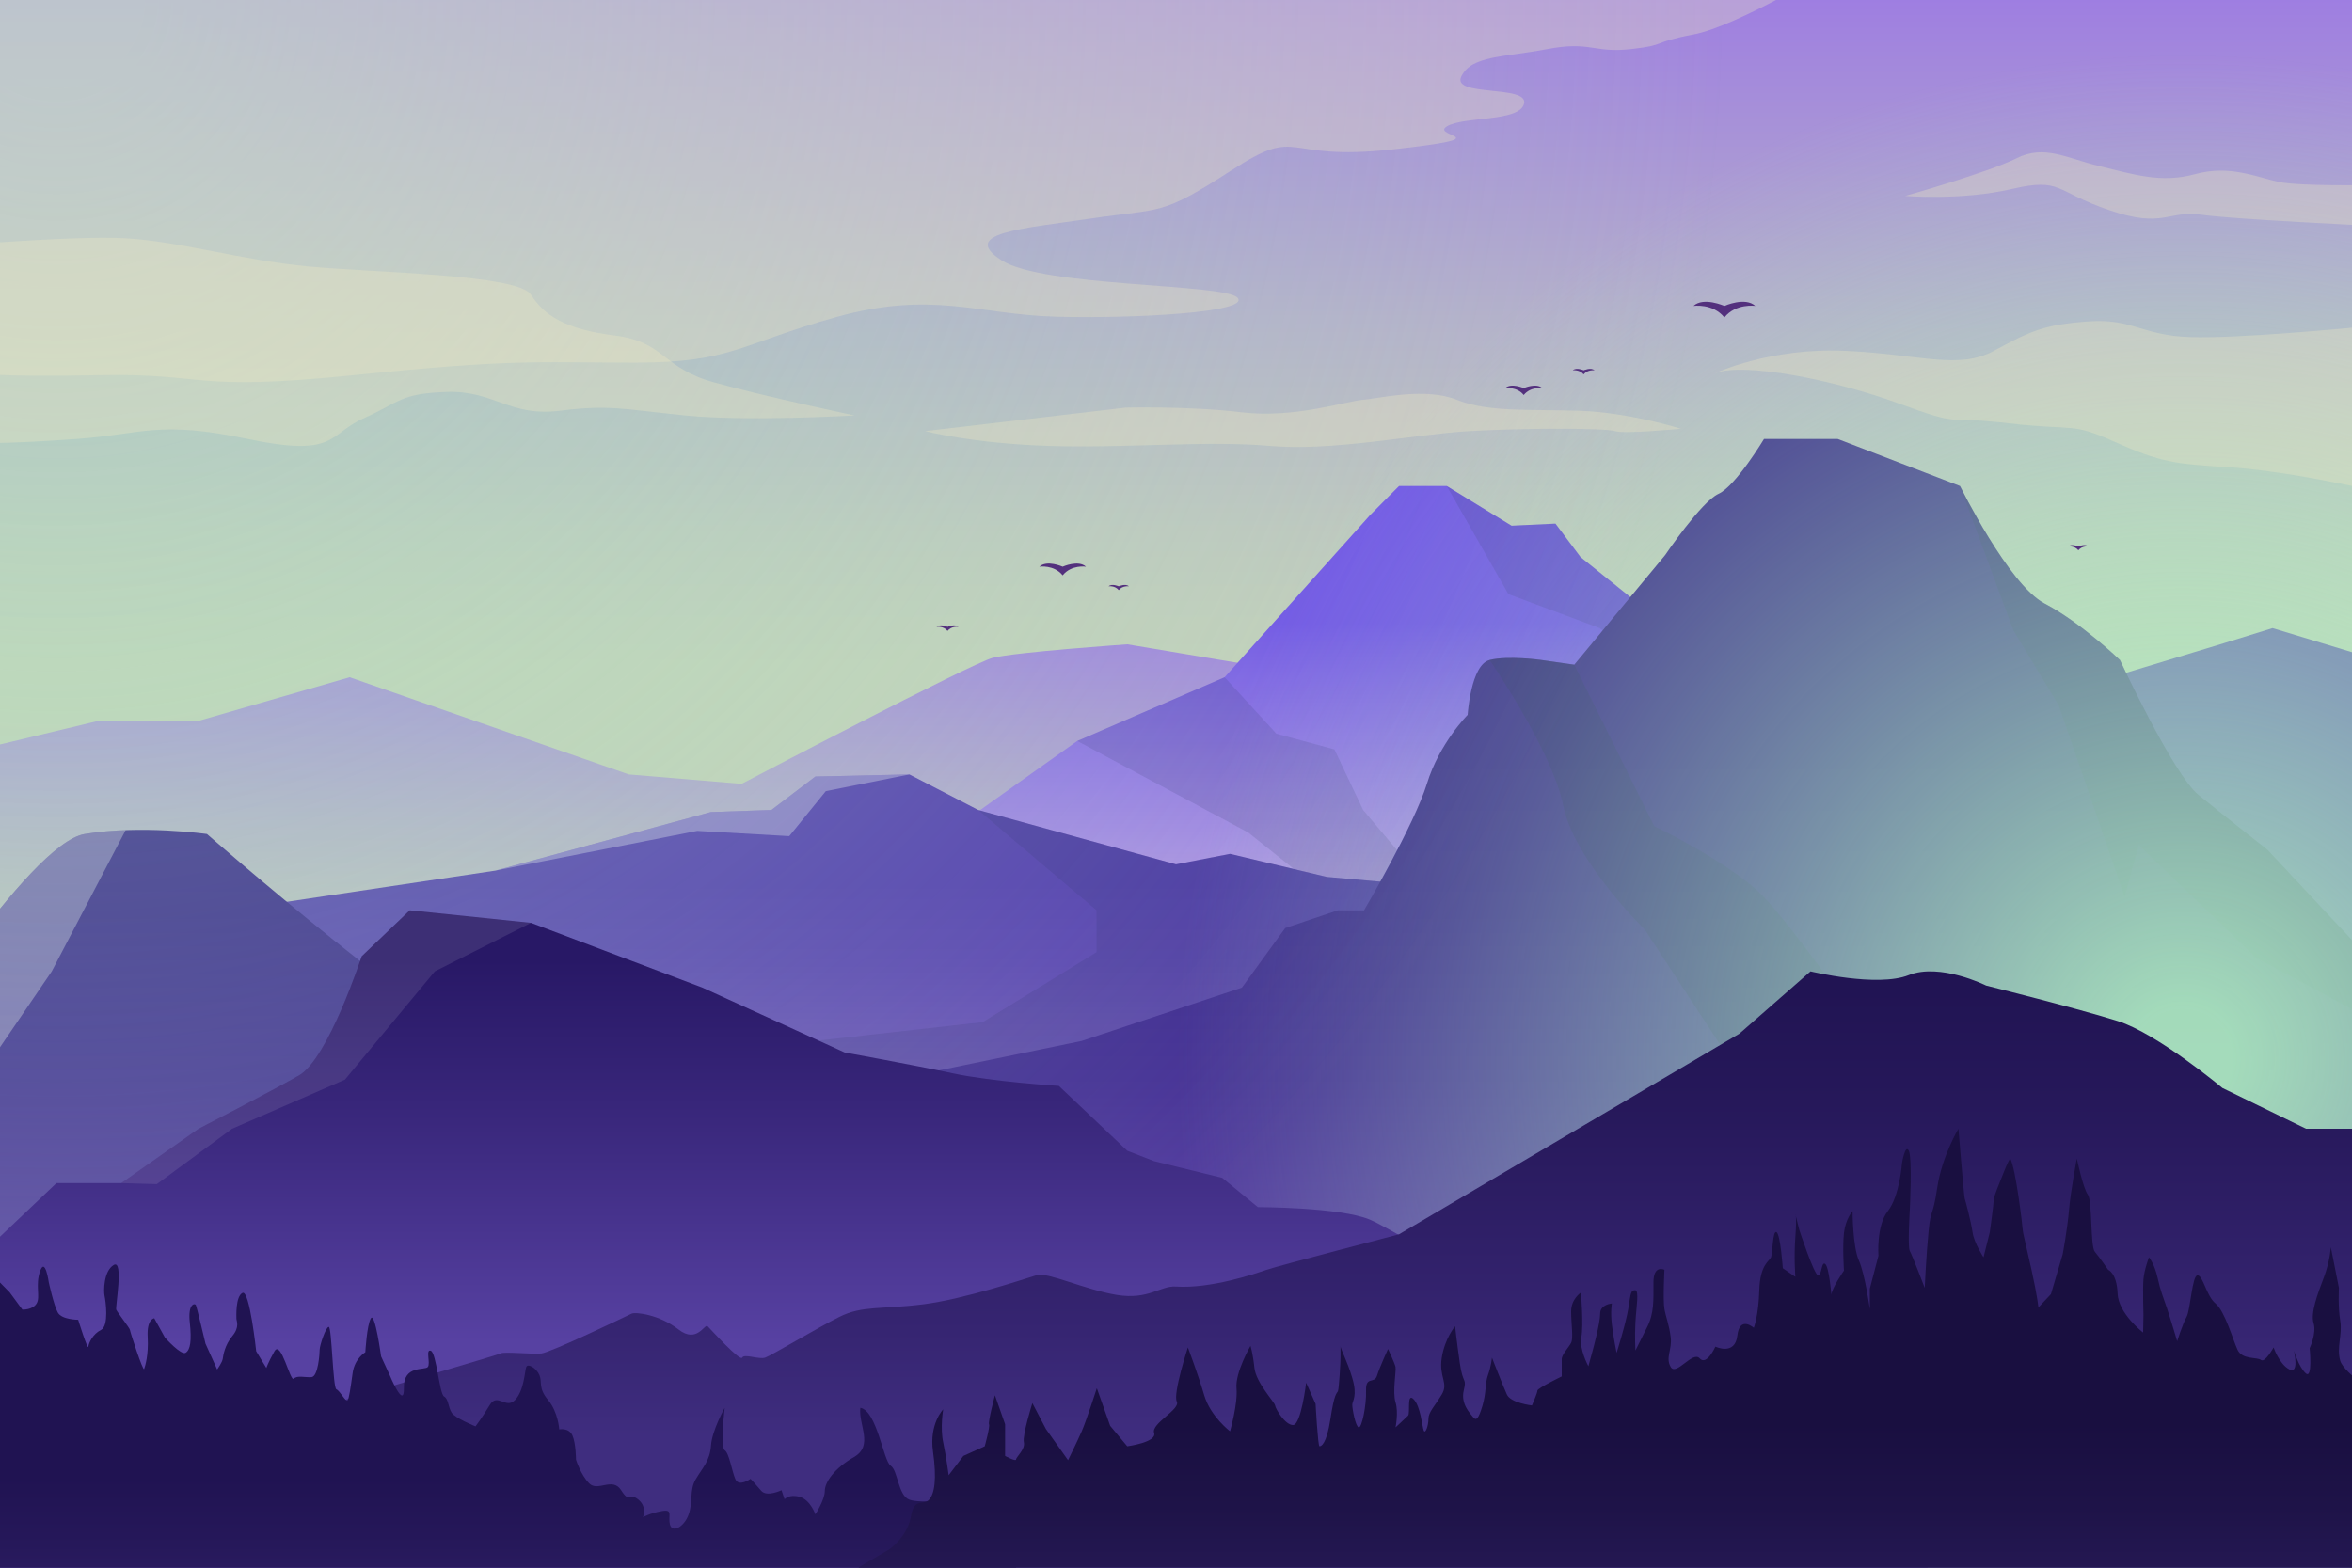 <?xml version="1.0" encoding="utf-8"?>
<!-- Generator: Adobe Illustrator 24.0.0, SVG Export Plug-In . SVG Version: 6.00 Build 0)  -->
<svg version="1.1" xmlns="http://www.w3.org/2000/svg" xmlns:xlink="http://www.w3.org/1999/xlink" x="0px" y="0px"
	 viewBox="0 0 750 500" style="enable-background:new 0 0 750 500;" xml:space="preserve">
<rect x="0" y="0" width="750" height="500" fill="#808080" stroke="none"/>
<style type="text/css">
	.st0{fill:url(#SVGID_1_);}
	.st1{clip-path:url(#SVGID_3_);fill:url(#SVGID_4_);}
	.st2{clip-path:url(#SVGID_3_);}
	.st3{fill:url(#SVGID_5_);}
	.st4{opacity:0.15;fill:#272763;}
	.st5{fill:url(#SVGID_6_);}
	.st6{opacity:0.32;fill:#FFFFFF;}
	.st7{fill:url(#SVGID_7_);}
	.st8{opacity:0.33;fill:#272763;}
	.st9{opacity:0.9;clip-path:url(#SVGID_3_);fill:url(#SVGID_8_);}
	.st10{opacity:0.47;clip-path:url(#SVGID_3_);fill:url(#SVGID_9_);}
	.st11{fill:url(#SVGID_10_);}
	.st12{opacity:0.1;fill:#FFFFFF;}
	.st13{clip-path:url(#SVGID_3_);fill:url(#SVGID_11_);}
	.st14{opacity:0.32;fill:#EEE8C1;}
	.st15{fill:#53307D;}
	.st16{clip-path:url(#SVGID_3_);fill:url(#SVGID_12_);}
	.st17{clip-path:url(#SVGID_3_);fill:url(#SVGID_13_);}
</style>
<g id="BACKGROUND">
	<linearGradient id="SVGID_1_" gradientUnits="userSpaceOnUse" x1="375" y1="212.593" x2="375" y2="-27.4">
		<stop  offset="0" style="stop-color:#C3CFBB"/>
		<stop  offset="0.175" style="stop-color:#BFC6BF"/>
		<stop  offset="0.462" style="stop-color:#B4AECB"/>
		<stop  offset="0.821" style="stop-color:#A286DD"/>
		<stop  offset="1" style="stop-color:#9870E8"/>
	</linearGradient>
	<rect class="st0" width="750" height="500"/>
</g>
<g id="OBJECTS">
	<g>
		<defs>
			<rect id="SVGID_2_" width="750" height="500"/>
		</defs>
		<clipPath id="SVGID_3_">
			<use xlink:href="#SVGID_2_"  style="overflow:visible;"/>
		</clipPath>
		<linearGradient id="SVGID_4_" gradientUnits="userSpaceOnUse" x1="289.167" y1="329.442" x2="289.167" y2="183.697">
			<stop  offset="0" style="stop-color:#C3CFBB"/>
			<stop  offset="0.175" style="stop-color:#BFC6BF"/>
			<stop  offset="0.462" style="stop-color:#B4AECB"/>
			<stop  offset="0.821" style="stop-color:#A286DD"/>
			<stop  offset="1" style="stop-color:#9870E8"/>
		</linearGradient>
		<path class="st1" d="M-6.47,239L31,230h32l48.5-14l89,31l36,3c0,0,73-38.33,80-40.17c7-1.83,43-4.33,43-4.33L422,216l169.33,81.75
			v40.02H-13L-6.47,239z"/>
		<g class="st2">
			<linearGradient id="SVGID_5_" gradientUnits="userSpaceOnUse" x1="434.667" y1="344.333" x2="434.667" y2="198.742">
				<stop  offset="0.034" style="stop-color:#D4BFE0"/>
				<stop  offset="0.316" style="stop-color:#BAA2E2"/>
				<stop  offset="0.922" style="stop-color:#7859E7"/>
				<stop  offset="1" style="stop-color:#6F4FE8"/>
			</linearGradient>
			<polygon class="st3" points="278,282.92 343.51,236.33 390.5,216 436.84,164.33 446.12,155 461.33,155 482,167.67 496,167 
				504,177.67 555.33,218.96 591.33,330.99 278,330.99 			"/>
			<polygon class="st4" points="343.51,236.33 398,265.5 480,330.99 496,330.99 434.67,258.33 425.5,239 407,234 390.5,216 			"/>
			<polygon class="st4" points="461.33,155 481,189.5 510.12,200.33 556.5,239.5 572.86,273.49 555.33,218.96 504,177.67 496,167 
				482,167.67 			"/>
		</g>
		<g class="st2">
			<linearGradient id="SVGID_6_" gradientUnits="userSpaceOnUse" x1="365.333" y1="423" x2="365.333" y2="281.93">
				<stop  offset="0" style="stop-color:#AA94D0"/>
				<stop  offset="0.184" style="stop-color:#957EC8"/>
				<stop  offset="0.533" style="stop-color:#725ABB"/>
				<stop  offset="0.818" style="stop-color:#5C44B3"/>
				<stop  offset="1" style="stop-color:#543CB0"/>
			</linearGradient>
			<polygon class="st5" points="756,209.83 724.67,200.33 709.33,205.08 670,217 596,269.67 490,285.67 423.06,279.67 
				392.23,272.33 375,275.67 311.93,258.33 290,247 260,247.67 246,258.33 226.67,259 158,277.67 73.33,290.33 -25.33,309.81 
				-25.33,395.17 756,395.17 			"/>
			<polygon class="st6" points="290,247 263.33,252.33 251.67,266.67 222.33,265 158,277.67 226.67,259 246,258.33 260,247.67 			
				"/>
			<polygon class="st4" points="349.67,303.67 313.33,326 242,334 188.41,395.17 525.06,395.17 492.16,285.34 490,285.67 
				423.06,279.67 392.23,272.33 375,275.67 311.93,258.33 349.67,290.33 			"/>
		</g>
		<g class="st2">
			<linearGradient id="SVGID_7_" gradientUnits="userSpaceOnUse" x1="366.5" y1="472" x2="366.5" y2="238.999">
				<stop  offset="6.149840e-03" style="stop-color:#846DC2"/>
				<stop  offset="0.094" style="stop-color:#7760B9"/>
				<stop  offset="0.322" style="stop-color:#5B44A4"/>
				<stop  offset="0.551" style="stop-color:#463096"/>
				<stop  offset="0.777" style="stop-color:#3A248D"/>
				<stop  offset="1" style="stop-color:#36208A"/>
			</linearGradient>
			<path class="st7" d="M-34,338c0,0,43-69,61-72s39,0,39,0s74.2,65,96.1,72s114.9,8,114.9,8l67.93-14l51.07-17l13.82-19l16.79-5.67
				h8.35c0,0,16.04-27.33,20.04-40.33s13-22,13-22s1-16,7-17.5s16.5,0,16.5,0L502,212l29-35c0,0,11.5-17,17-19.5
				s14.5-17.5,14.5-17.5H586l39,15c0,0,15.5,31.5,27,37.5s24,18,24,18s17,36.5,25,43s22,17.5,22,17.5l44,47v194H-34V338z"/>
			<path class="st8" d="M524.5,296.5l24.07,36.76L558,356l47-12c0,0-33.5-50.5-45.5-60.75s-32-19.75-32-19.75L502,212l-10.5-1.5
				c0,0-10.5-1.5-16.5,0c0,0,20,29,23.5,46.5S524.5,296.5,524.5,296.5z"/>
			<path class="st8" d="M656.5,225l21,61l4.5-16.5l37.5,36l47.5,25.49V318l-44-47c0,0-14-11-22-17.5s-25-43-25-43s-12.5-12-24-18
				S625,155,625,155l17,46L656.5,225z"/>
			<path class="st6" d="M-34,374.85l27.53-31.35l22.97-33.69l23.57-45.05l0,0c-4.31,0.15-8.77,0.53-13.07,1.24c-18,3-61,72-61,72
				V374.85z"/>
		</g>
		<radialGradient id="SVGID_8_" cx="696" cy="337.772" r="320.753" gradientUnits="userSpaceOnUse">
			<stop  offset="0.05" style="stop-color:#AEEEBF"/>
			<stop  offset="1" style="stop-color:#AEEEBF;stop-opacity:0"/>
		</radialGradient>
		<circle class="st9" cx="696" cy="337.77" r="320.75"/>
		<radialGradient id="SVGID_9_" cx="18" cy="0" r="533.293" gradientUnits="userSpaceOnUse">
			<stop  offset="0.05" style="stop-color:#AEEEBF"/>
			<stop  offset="1" style="stop-color:#AEEEBF;stop-opacity:0"/>
		</radialGradient>
		<circle class="st10" cx="18" cy="0" r="533.29"/>
		<g class="st2">
			<linearGradient id="SVGID_10_" gradientUnits="userSpaceOnUse" x1="298.667" y1="428" x2="298.667" y2="306">
				<stop  offset="0" style="stop-color:#5741A2"/>
				<stop  offset="0.618" style="stop-color:#38267A"/>
				<stop  offset="1" style="stop-color:#281866"/>
			</linearGradient>
			<path class="st11" d="M614.67,464.35c0,0-96.83-33.01-110.42-37.85S446.34,393,436.84,389c-9.5-4-35.74-4-35.74-4l-11.35-9.33
				l-21.74-5.33l-8.56-3.33l-21.81-20.67c0,0-21.22-1.33-33.76-4c-12.54-2.67-34.54-6.67-34.54-6.67L224,315l-54.67-20.67l-38.67-4
				L115.33,305c0,0-10.67,32.67-20,38c-9.33,5.33-32,17-32,17l-24.67,17.34H18l-35.33,33.56V500h632V464.35z"/>
			<path class="st12" d="M74,360l36-15.67l28.67-34.53l30.67-15.47l-38.67-4L115.33,305c0,0-10.67,32.67-20,38
				c-9.33,5.33-32,17-32,17l-24.67,17.34L50,377.67L74,360z"/>
		</g>
		<linearGradient id="SVGID_11_" gradientUnits="userSpaceOnUse" x1="382.433" y1="496.003" x2="382.433" y2="307.294">
			<stop  offset="0.201" style="stop-color:#3F2D7F"/>
			<stop  offset="0.4" style="stop-color:#352470"/>
			<stop  offset="0.765" style="stop-color:#26185A"/>
			<stop  offset="1" style="stop-color:#201352"/>
		</linearGradient>
		<path class="st13" d="M-6.47,480.67c0,0,165.13-48.33,166.13-49c1-0.67,10,0.33,13,0c3-0.33,27.33-12,28.67-12.67
			c1.33-0.67,9,0.33,15,5s8.33-2,9.33-1s10.33,11.33,11,10c0.67-1.33,5.33,0.67,7.33,0s16.33-9.33,23.67-13
			c7.33-3.67,13.33-2.33,26.67-4c13.33-1.67,33-8.33,36.33-9.33c3.33-1,15.33,4.67,25.46,6.33c10.13,1.67,13.87-3,18.87-2.67
			c11,0.73,25-4,28.85-5.33c3.85-1.33,42.28-11.33,42.28-11.33l108.54-64l22.67-19.86c0,0,21.33,5.19,31.33,1.19
			s24.67,3.33,24.67,3.33s29.33,7.33,42,11.33c12.67,4,33.33,21.33,33.33,21.33l26.67,13h36v152H-6.47V480.67z"/>
		<g class="st2">
			<path class="st14" d="M584.67-10.33c0,0-30.67,18.67-44.67,21.33s-8,3.33-20,4.67c-12,1.33-12.67-2.67-26.67,0
				c-14,2.67-24,2-27.33,8.67C462.67,31,487.33,27,486,33c-1.33,6-19.33,4-24.67,7.33C456,43.67,480,43.67,444,47.67
				s-28.67-8-51.33,6.67C370,69,370.67,66.33,348,69.67C325.33,73,306,74.33,319.33,83c13.33,8.67,71.33,7.33,75.33,12
				s-33.33,6.67-58,6c-24.67-0.67-39.33-8.42-70,0.12c-30.67,8.54-33.33,14.54-64,14.54c-30.67,0-38-1.33-90,4
				c-52,5.33-46.32-0.67-80.67,0C-2.34,120.33-6.47,119-6.47,119V-7L584.67-10.33z"/>
			<path class="st14" d="M-22,79c0,0,44.63-4,62.07-3C57.5,77,77,83,98.5,85s66.67,2.5,70.83,9S180,105,196,107s15,10.29,31.5,14.9
				s45,10.6,45,10.6s-34,2-54,0s-24-3.5-40-1.5s-21-6.5-36-6s-15,3.28-26.5,8.39S107.5,146,79,140s-33.5-1.5-54.5,0s-37,2-39.5,0
				S-22,79-22,79z"/>
			<path class="st14" d="M295,137.5c0,0,15,3.94,39.5,4.72c24.5,0.78,50.5-1.78,70.5,0c20,1.78,46-3.72,63.5-4.72s43.5-1,46.5,0
				s21-0.75,21-0.75s-16.5-5.25-32.5-5.75s-29,0.5-39-3.5s-24.17-0.5-29.83,0c-5.67,0.5-22.17,6-38.67,4s-37-1.5-37-1.5L295,137.5z"
				/>
			<path class="st14" d="M547,119c0,0,17.5-8.21,41.5-7.1s36,6.19,47.5-0.1c11.5-6.29,16-8.29,30-9.29s17,4.5,32.5,5s51.5-3,51.5-3
				V155c0,0-23-5-39.5-6s-21.5-1.5-36-8s-12.5-3.5-34-6s-14,1.38-35-6.31C584.5,121,556,115.5,547,119z"/>
			<path class="st14" d="M607.5,62.5c0,0,26.5-7.5,35.5-12s16,0,26.5,2.5s19.5,5.58,30.5,2.54c11-3.04,19.5,0.96,26.5,2.46
				s29.5,1,29.5,1v13c0,0-43-2-54-3.5S690,73,672.5,67s-15-10.42-31-6.71C625.5,64,607.5,62.5,607.5,62.5z"/>
		</g>
		<g class="st2">
			<path class="st15" d="M485.88,123.79c0,0-3.98-1.79-5.91,0c0,0,3.71-0.55,5.91,2.2c2.2-2.75,5.91-2.2,5.91-2.2
				C489.87,122,485.88,123.79,485.88,123.79z"/>
			<path class="st15" d="M338.86,180.74c0,0-5.01-2.25-7.43,0c0,0,4.66-0.69,7.43,2.76c2.76-3.46,7.43-2.76,7.43-2.76
				C343.87,178.5,338.86,180.74,338.86,180.74z"/>
			<path class="st15" d="M549.86,97.58c0,0-6.65-2.98-9.86,0c0,0,6.19-0.92,9.86,3.67c3.67-4.59,9.86-3.67,9.86-3.67
				C556.52,94.59,549.86,97.58,549.86,97.58z"/>
			<path class="st15" d="M504.99,118.11c0,0-2.34-1.05-3.47,0c0,0,2.18-0.32,3.47,1.29c1.29-1.61,3.47-1.29,3.47-1.29
				C507.33,117.06,504.99,118.11,504.99,118.11z"/>
			<path class="st15" d="M662.74,174.29c0,0-2.19-0.98-3.24,0c0,0,2.04-0.3,3.24,1.21c1.21-1.51,3.24-1.21,3.24-1.21
				C664.92,173.31,662.74,174.29,662.74,174.29z"/>
			<path class="st15" d="M356.74,187c0,0-2.19-0.98-3.24,0c0,0,2.04-0.3,3.24,1.21c1.21-1.51,3.24-1.21,3.24-1.21
				C358.92,186.02,356.74,187,356.74,187z"/>
			<path class="st15" d="M302.14,199.92c0,0-2.34-1.05-3.47,0c0,0,2.18-0.32,3.47,1.29c1.29-1.61,3.47-1.29,3.47-1.29
				C304.48,198.87,302.14,199.92,302.14,199.92z"/>
		</g>
		<linearGradient id="SVGID_12_" gradientUnits="userSpaceOnUse" x1="162.1" y1="583" x2="162.1" y2="471.121">
			<stop  offset="0.34" style="stop-color:#3F2D7F"/>
			<stop  offset="0.504" style="stop-color:#352470"/>
			<stop  offset="0.806" style="stop-color:#26185A"/>
			<stop  offset="1" style="stop-color:#201352"/>
		</linearGradient>
		<path class="st16" d="M330.67,517c0,0-7.37-21-11.85-27.33c-4.48-6.33-13.48-11.35-13.48-11.35s-11.67,1.31-15.33,0
			c-3.67-1.31-3.67-9.38-6-10.85c-2.33-1.47-4.33-17.47-9.67-18.47c-0.67,5.33,4.33,12.06-2,15.7c-6.33,3.64-9.33,8.05-9.33,10.84
			s-3,7.46-3,7.46s-1.58-4.62-4.98-5.59c-3.4-0.97-4.85,0.75-4.85,0.75l-0.97-2.87c0,0-4.69,2.28-6.47,0.18
			c-1.78-2.1-3.4-3.8-3.4-3.8s-3.72,2.68-4.85,0.09c-1.13-2.6-1.94-8.26-3.4-9.23c-1.46-0.97,0-13.52,0-13.52s-4.05,7.21-4.37,12.06
			c-0.32,4.85-2.75,7.13-4.85,10.69c-2.1,3.55-0.81,7.13-2.27,11.25c-1.46,4.12-5.34,6.06-5.99,3.15c-0.65-2.91,1.13-4.85-2.59-4.21
			c-3.72,0.65-5.99,1.94-5.99,1.94s1.46-3.35-1.62-5.72s-2.59,1.48-5.34-2.87c-2.75-4.35-7.44,0.62-10.19-2.19
			c-2.75-2.81-4.21-7.58-4.21-7.58s0-5.1-1.13-7.69c-1.13-2.59-4.21-1.94-4.21-1.94s-0.32-5.5-3.56-9.39
			c-3.24-3.88-1.78-5.66-2.75-7.93c-0.97-2.27-3.72-3.85-4.21-2.57s-0.65,7.43-3.56,10.5c-2.91,3.07-5.66-2.43-8.09,1.62
			c-2.43,4.05-4.53,6.8-4.53,6.8s-6.47-2.59-7.61-4.37c-1.13-1.78-0.97-4.37-2.43-5.18c-1.46-0.81-2.43-13.92-4.21-14.56
			c-1.78-0.65,0,4.08-0.97,5.19s-7.77-0.66-7.61,6.62c0.16,7.28-4.53-4.05-4.53-4.05l-2.75-5.99c0,0-1.94-14.24-3.24-12.14
			c-1.29,2.1-1.78,10.84-1.78,10.84s-3.4,1.94-4.05,6.63c-0.65,4.69-1.13,8.09-1.62,8.74c-0.49,0.65-2.43-3.07-3.56-3.56
			c-1.13-0.49-1.46-19.9-2.43-19.9c-0.97,0-2.91,5.99-2.91,7.28s-0.49,8.58-2.59,8.74s-4.53-0.65-5.66,0.49s-4.05-12.46-6.15-8.74
			c-2.1,3.72-2.59,5.34-2.59,5.34l-3.24-5.34c0,0-2.1-19.74-4.37-18.61c-2.27,1.13-1.94,7.61-1.94,8.25c0,0.65,1.13,2.59-1.29,5.5
			c-2.43,2.91-2.91,6.15-3.07,7.28c-0.16,1.13-1.78,3.4-1.78,3.4l-3.72-8.25c0,0-2.75-11.65-3.07-12.3
			c-0.32-0.65-2.59-0.49-1.94,5.5c0.65,5.99,0.16,8.74-1.29,9.71c-1.46,0.97-6.63-4.85-6.63-4.85l-3.4-6.15c0,0-2.43,0.16-2.1,5.99
			c0.32,5.83-0.81,9.22-1.13,10.19c-0.32,0.97-4.53-11.97-4.53-12.46c0-0.49-4.05-5.66-4.37-6.47c-0.32-0.81,2.43-16.18-0.81-14.24
			c-3.24,1.94-3.24,8.41-2.91,9.87s1.46,9.55-1.13,10.84c-2.59,1.29-3.88,4.05-4.05,5.34s-3.24-8.58-3.24-8.58s-5.18,0-6.47-2.27
			c-1.29-2.27-2.91-9.71-2.91-9.71s-1.13-8.09-2.75-3.56s0.16,8.25-1.13,10.36c-1.29,2.1-4.53,1.94-4.53,1.94l-4.05-5.5l-9.55-9.71
			V517H330.67z"/>
		<linearGradient id="SVGID_13_" gradientUnits="userSpaceOnUse" x1="510.125" y1="575" x2="510.125" y2="453.736">
			<stop  offset="0.048" style="stop-color:#3F2D7F"/>
			<stop  offset="0.436" style="stop-color:#2B1D5E"/>
			<stop  offset="0.78" style="stop-color:#1E1348"/>
			<stop  offset="1" style="stop-color:#190F40"/>
		</linearGradient>
		<path class="st17" d="M760.25,446.25c0,0-12.75-8-14-12.25s0.75-8.25,0-12.75s-0.42-10.5-0.42-10.5l-2.58-13
			c0,0-0.25,4.5-2.25,9.75s-4.25,11.25-3.25,14.5s-1.25,8-1.25,8s1,10-1.25,8s-3.75-7.25-3.75-7.25s1.75,7.75-1.5,6s-5-7-5-7
			s-2.75,5-4,4s-6,0-7.5-3.25s-4-12.25-7-14.75s-4-9-5.75-9s-2.25,11-3.5,13.25s-3,7.75-3,7.75s-2-6.75-3.25-10.5s-2-5.25-3-9.75
			s-2.75-6.5-2.75-6.5s-1.5,4-1.75,7s0,11.5,0,11.5l-0.11,5.5c0,0-7.89-6-8.14-12.5s-3-7.5-3-7.5s-2.75-4-4.25-5.75
			S667.25,383,665.75,381s-3.5-11.5-3.5-11.5s-2,10.5-2.5,16.5s-2,14-2,14L654,412.75l-4,4.25c0,0-0.25-3.25-2.25-12.25
			S645,393,645,392.25s-2.25-20-4-22.75c0,0-0.75,1-2,4.25s-3.25,7.75-3.25,9S634.5,393,634.5,393l-2,8c0,0-3-4.5-3.5-8
			s-2.25-10-2.5-10.75s-2-22.25-2-22.25s-5.25,8.75-6.75,18.75s-2,6.25-2.75,13.75s-1.25,18.25-1.25,18.25s-4-10.5-4.75-11.75
			s0-13.25,0-13.25s0.83-16.5-0.33-18.75c-1.17-2.25-2.17,4-2.17,4s-0.75,10.5-4.5,15.25s-3,14.25-3,14.25l-2.75,10.5v6.5
			c0,0-1.5-11-3.5-15.5s-2-15.75-2-15.75s-2.25,2.5-2.75,7s0,12,0,12s-4,5.75-4,7.75c0,0-0.75-9-2-9.88s-1,3.62-2.25,3.62
			s-6-14.5-6-14.5l-1.25-5c0,0,0.5,0.5,0,7.25s0,12.75,0,12.75l-4-2.75c0,0-0.75-10.75-2-11.5s-1.25,6.75-1.75,8
			s-3.5,2.25-3.75,10.5s-1.75,12-1.75,12s-4.5-4-5.25,2.5s-7,3.5-7,3.5s-2.75,6.25-5,3.75s-7.5,5.75-9.25,2.75s0.5-5.5,0-9.5
			s-1.5-6.25-2-9s0-12.5,0-12.5s-3.5-1.75-3.5,4s0.25,9.75-2,14.25s-3.75,7.5-3.75,7.5s-0.25-4.25,0-9s1.28-10.25-0.11-10.25
			c-1.39,0-1.39,1-2.14,5.75s-3.75,14.25-3.75,14.25s-1-4.75-1.5-9s0-6.75,0-6.75s-3.75,0.25-3.75,3.25S508,430.25,508,430.25
			l-1.5,5.5c0,0-3-5.5-2.25-9.25s-0.12-14.25-0.12-14.25s-3.13,2-3.13,6s0.75,8.5,0,10s-3,3.75-3,5.25s0,5.5,0,5.5
			s-7.75,3.75-7.75,4.5s-1.75,4.75-1.75,4.75s-6.75-0.75-8-3.5S475.75,433,475.75,433s-0.25,2.75-1.25,5.5s-0.5,5.5-1.75,9.75
			s-2,5-3,3.75s-4-4.25-3-8.5s-0.25-1.75-1.25-8.75S464,423,464,423s-3.25,3.75-4.25,10s2.25,8,0,11.75s-4.25,5.59-4.25,7.8
			c0,2.2-1,4.95-1.5,3.7s-1-7.75-3.25-10s-1,4.5-1.75,5.25s-4,3.75-4,3.75s1-4.75,0-8s0.25-10,0-11.25s-2.39-5.75-2.39-5.75
			s-2.66,5.75-3.51,8.5s-3.64,0-3.5,4.75c0.15,4.75-1.35,12-2.35,11.75s-2.08-6-2.04-7.25c0.04-1.25,1.71-2.75,0-8.5
			c-1.71-5.75-3.79-9.25-3.75-10.25c0.04-1-0.04,3,0,3.75c0.04,0.75-0.47,10-0.84,10.75s-1.12,0.5-2.37,8.75s-3,8.8-3.5,8.78
			c-0.5-0.03-1.24-13.53-1.24-13.53L416.5,441c0,0-1.61,13.5-4.18,13.5s-5.62-5.25-5.72-6.25c-0.1-1-6.1-7.25-6.6-12s-1.25-7-1.25-7
			s-4.92,8.5-4.46,13.5s-2.06,13.75-2.06,13.75s-6.24-4.75-8.23-11.5c-1.99-6.75-5.21-15.25-5.21-15.25s-4.81,14.75-3.54,17.25
			c1.26,2.5-8.22,7-7.23,10s-8.56,4.28-8.56,4.28l-5.45-6.53l-4.25-12c0,0-3.39,10.5-4.82,13.75s-4.36,9.22-4.36,9.22l-7.07-9.97
			l-4.31-8.25c0,0-3.23,10.25-2.71,12.5c0.52,2.25-2.48,4.68-2.48,5.47s-3.5-1.12-3.5-1.12v-10.1l-3.25-9.25c0,0-2.25,8.5-1.88,9.25
			c0.38,0.75-1.37,7.03-1.37,7.03l-6.81,3.07l-4.69,6.16c0,0-0.75-5.76-1.75-10.51s0-10.5,0-10.5s-4.5,4.62-3.25,13.44
			s0.5,13.44-1.25,15.38c-1.75,1.94-4.75-0.81-5.75,5.19s-5.75,9.75-6.75,10.5S271,501.25,271,502s-11,10-11,10h497.33
			L760.25,446.25z"/>
	</g>
</g>
<g id="DESIGNED_BY_FREEPIK">
</g>
</svg>
